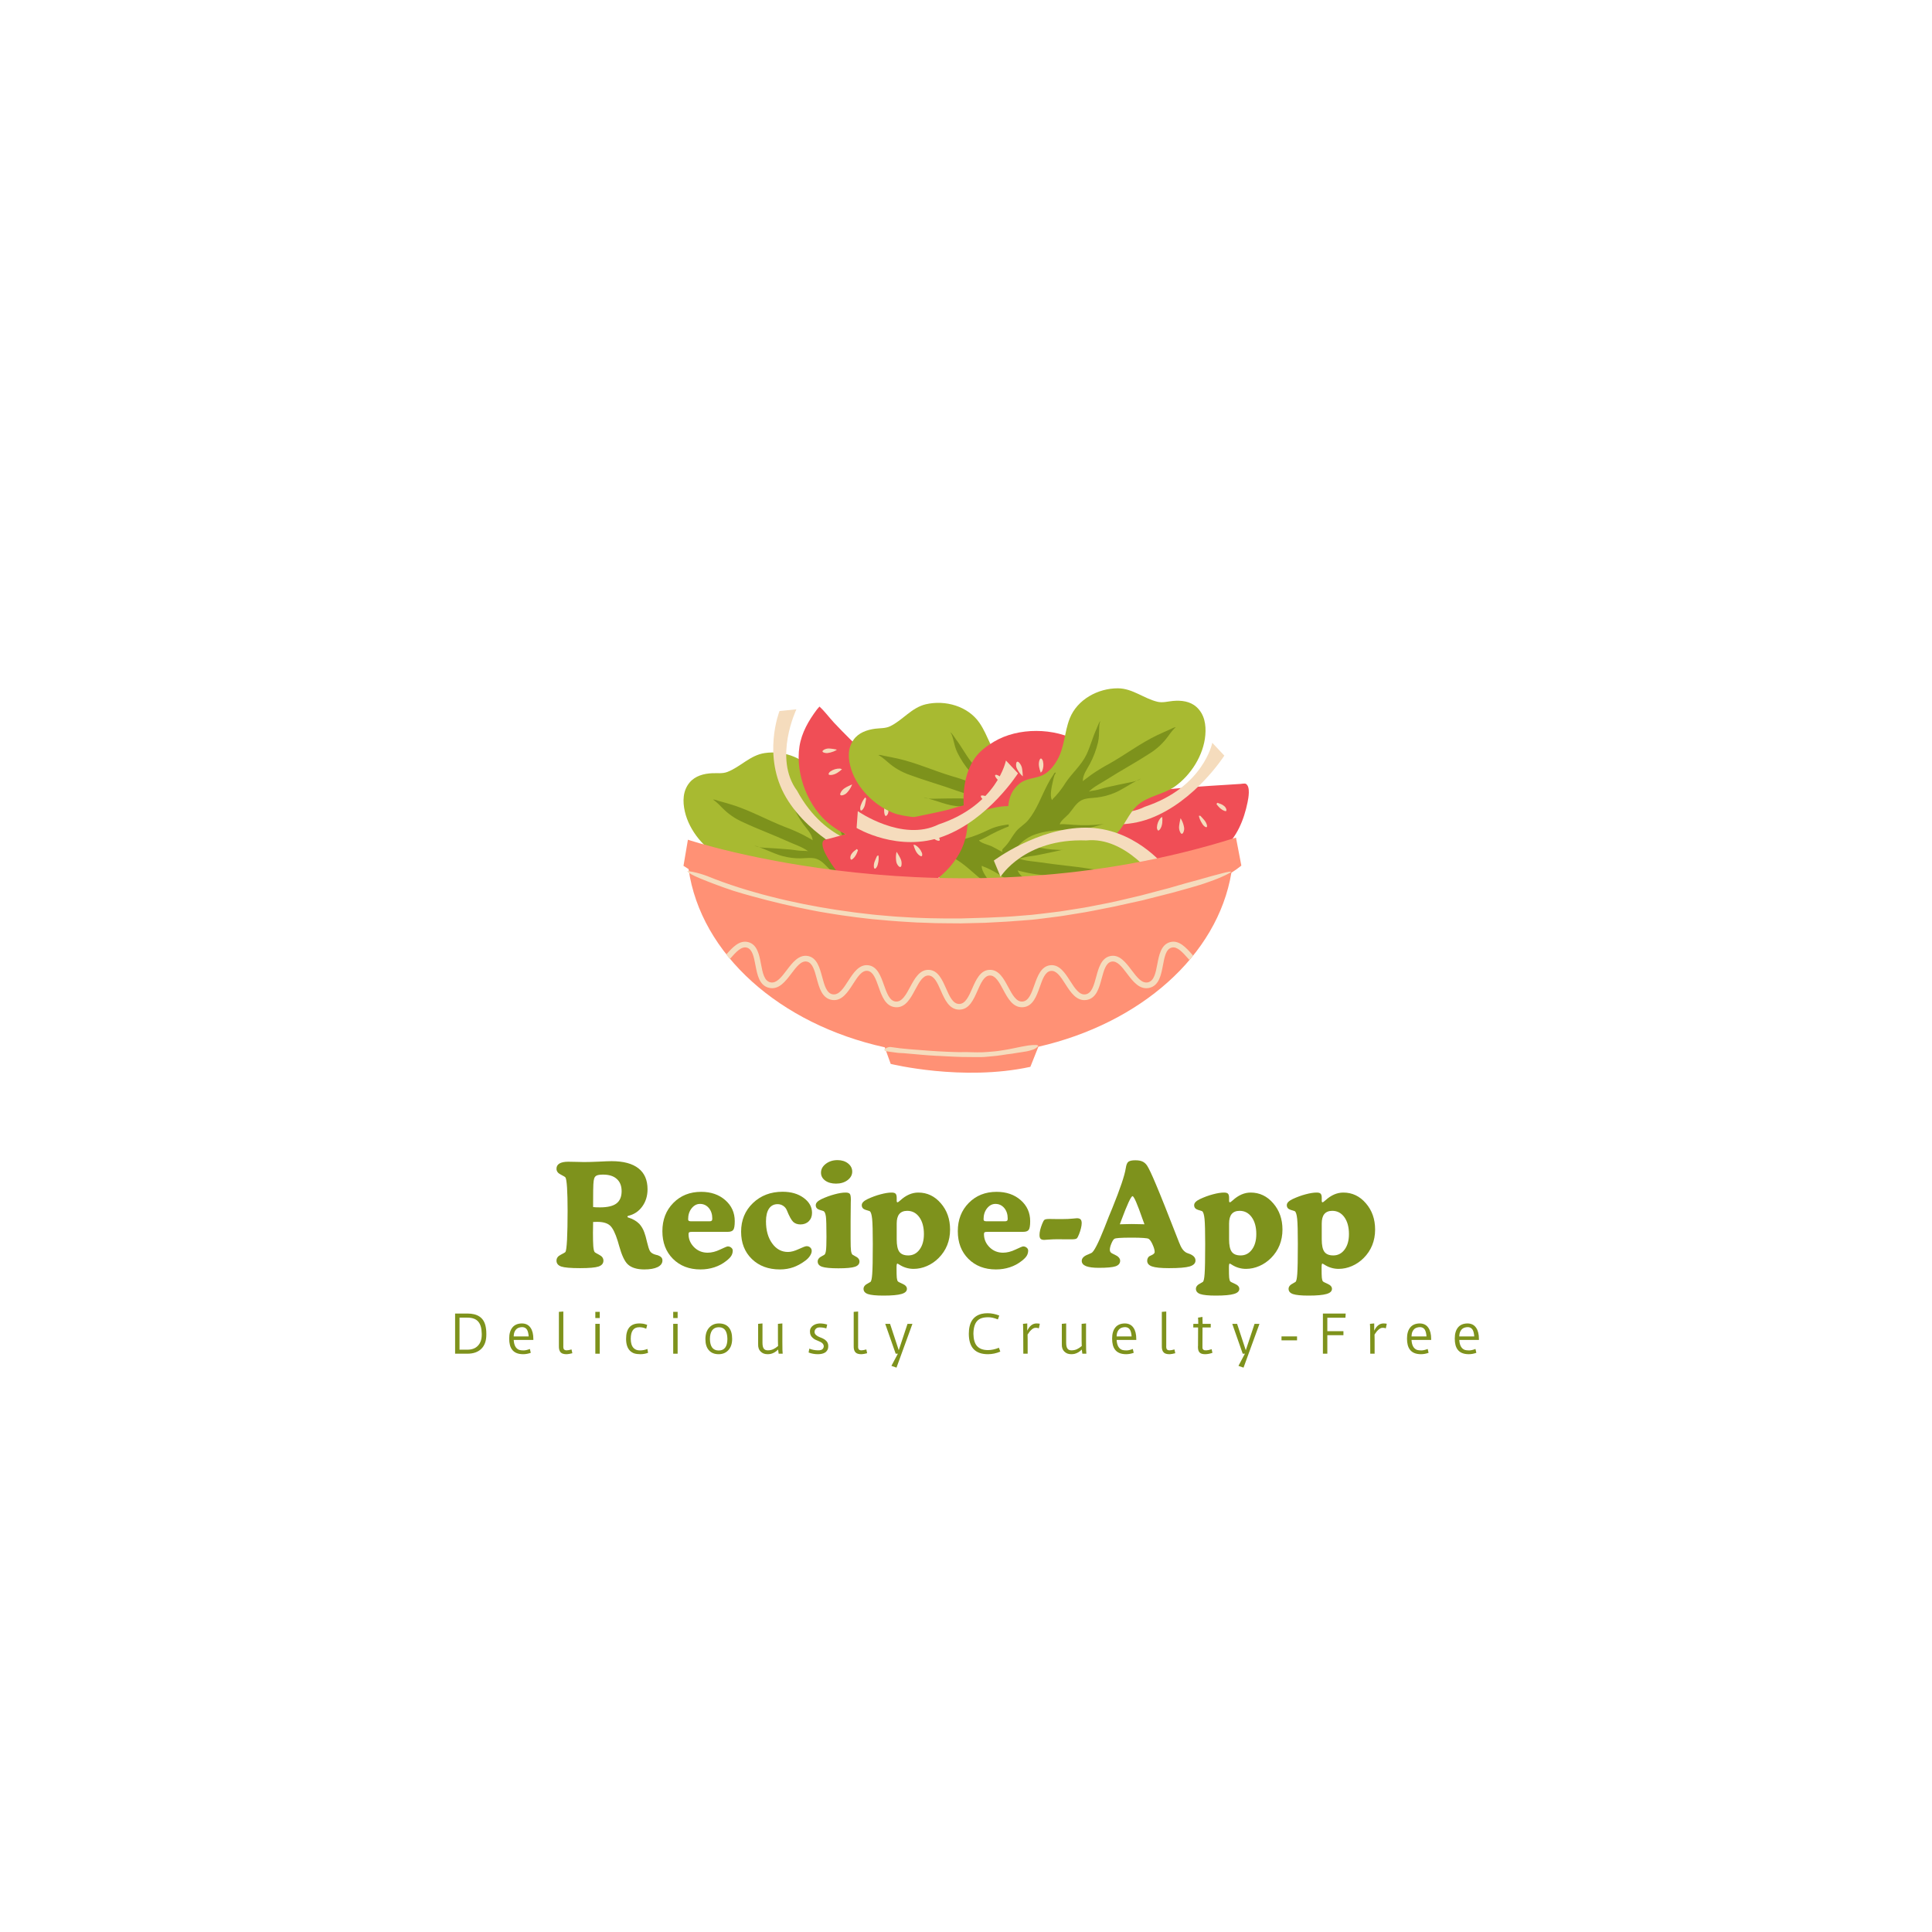 <svg xmlns="http://www.w3.org/2000/svg" xmlns:xlink="http://www.w3.org/1999/xlink" width="500" zoomAndPan="magnify" viewBox="0 0 375 375" height="500" preserveAspectRatio="xMidYMid meet" version="1.0"><defs><g/><clipPath id="78eb8c6981"><path d="M 213 152 L 242.73 152 L 242.73 168 L 213 168 Z M 213 152 " clip-rule="nonzero"/></clipPath><clipPath id="b7d2cd97b0"><path d="M 132.48 146 L 174 146 L 174 177 L 132.48 177 Z M 132.48 146 " clip-rule="nonzero"/></clipPath><clipPath id="c7f66d34d2"><path d="M 195 133.504 L 234 133.504 L 234 166 L 195 166 Z M 195 133.504 " clip-rule="nonzero"/></clipPath><clipPath id="4ff8f7375e"><path d="M 132.48 162 L 241 162 L 241 209 L 132.48 209 Z M 132.48 162 " clip-rule="nonzero"/></clipPath><clipPath id="54f3db62d8"><rect x="0" width="162" y="0" height="35"/></clipPath></defs><rect x="-37.5" width="450" fill="#ffffff" y="-37.5" height="450" fill-opacity="1"/><rect x="-37.5" width="450" fill="#ffffff" y="-37.5" height="450" fill-opacity="1"/><g clip-path="url(#78eb8c6981)"><path fill="#f04e56" d="M 213.215 154.605 C 214.574 154.359 216.043 154.414 217.426 154.281 C 220.324 154.016 223.191 153.566 226.086 153.262 C 230.016 152.852 233.957 152.578 237.898 152.344 C 238.859 152.285 239.82 152.215 240.777 152.16 C 241.02 152.148 241.621 152.008 241.852 152.16 C 242.738 152.738 242.316 154.902 242.152 155.715 C 241.469 159.082 240.07 162.59 237.332 164.832 C 236.066 165.867 234.449 166.457 232.887 166.879 C 227.582 168.309 220.805 166.312 217.023 162.379 C 215.133 160.41 214.102 157.906 213.363 155.328 " fill-opacity="1" fill-rule="evenodd"/></g><path fill="#f5dcbd" d="M 221.98 157.133 C 221.918 157.551 221.805 157.949 221.641 158.336 C 221.566 158.516 221.477 158.688 221.375 158.855 C 221.152 159.215 220.309 159.957 220.445 158.949 C 220.523 158.555 220.707 158.215 220.988 157.926 C 221.273 157.609 221.578 157.316 221.906 157.047 Z M 236.117 156.078 C 236.305 156.34 236.516 156.582 236.75 156.805 C 237.02 157.055 237.531 157.438 237.945 157.441 C 238.055 157.441 238.051 157.191 238.043 157.137 C 237.977 156.855 237.828 156.625 237.602 156.445 C 237.223 156.105 236.742 155.98 236.27 155.82 Z M 225.59 158.566 C 225.629 158.957 225.629 159.348 225.59 159.738 C 225.562 159.977 225.512 160.211 225.43 160.438 C 225.344 160.711 224.824 161.684 224.605 160.914 C 224.57 160.801 224.559 160.688 224.562 160.57 C 224.602 159.895 224.836 159.293 225.27 158.77 Z M 232.695 158.348 C 232.805 158.867 233.008 159.348 233.301 159.793 C 233.387 159.949 233.492 160.098 233.613 160.234 C 233.832 160.477 234.383 160.84 234.277 160.211 C 234.184 159.828 234.008 159.484 233.746 159.18 C 233.516 158.875 233.23 158.625 232.977 158.336 Z M 229.148 158.816 C 229.438 159.273 229.645 159.766 229.766 160.293 C 229.82 160.496 229.848 160.703 229.852 160.914 C 229.852 161.215 229.566 162.281 229.133 161.641 C 228.891 161.211 228.805 160.75 228.875 160.262 C 228.906 159.867 229.012 159.484 229.086 159.09 Z M 229.148 158.816 " fill-opacity="1" fill-rule="evenodd"/><path fill="#f5dcbd" d="M 237.641 146.664 L 235.305 144.176 C 235.305 144.176 233.633 152.793 222.223 156.586 C 215.211 160.078 206.551 154.008 206.551 154.008 L 206.312 157.27 C 206.312 157.27 214.43 162.148 223.188 158.879 C 231.945 155.605 237.641 146.664 237.641 146.664 Z M 237.641 146.664 " fill-opacity="1" fill-rule="evenodd"/><g clip-path="url(#b7d2cd97b0)"><path fill="#a8ba31" d="M 173.312 174.824 C 170.859 173.125 168.148 174.789 165.566 175.355 C 161.465 176.25 156.832 176.676 153.094 174.312 C 150.914 172.941 149.887 170.453 147.734 169.078 C 145.551 167.684 142.566 167.785 140.23 166.594 C 136.781 164.832 133.789 161.289 132.926 157.508 C 132.484 155.547 132.512 153.48 133.871 151.863 C 134.938 150.598 136.602 150.16 138.203 150.082 C 139.191 150.031 140.227 150.199 141.176 149.836 C 143.723 148.859 145.609 146.582 148.434 146.168 C 152.266 145.602 156.566 147.211 158.523 150.641 C 160.012 153.25 160.297 156.234 162.293 158.609 C 163.18 159.656 164.336 160.656 165.711 160.945 C 167.137 161.242 168.652 161.047 169.949 161.824 C 173.324 163.848 172.891 167.598 173.309 170.898 C 173.441 171.93 173.922 173.355 173.719 174.398 " fill-opacity="1" fill-rule="evenodd"/></g><path fill="#7d921c" d="M 173.078 175.027 C 172.316 173.996 171.355 173.199 170.195 172.641 C 167.707 171.395 163.684 171.715 161.02 172.199 C 159.062 172.559 157.57 172.23 155.605 171.961 C 154.961 171.871 154.336 171.906 155.023 171.887 C 156.957 171.848 158.867 171.621 160.754 171.215 C 161.32 171.086 161.887 170.945 162.461 170.852 C 162.66 170.812 162.859 170.777 163.059 170.754 C 163.145 170.754 163.328 170.812 163.316 170.727 C 163.258 170.219 161.707 169.316 161.332 169 C 160.465 168.258 159.68 167.145 158.57 166.734 C 157.59 166.375 156.449 166.582 155.43 166.602 C 154.25 166.621 153.086 166.477 151.945 166.176 C 150.676 165.848 149.469 165.254 148.246 164.777 C 147.871 164.633 147.496 164.48 147.113 164.34 C 146.953 164.281 146.789 164.227 146.629 164.18 C 146.574 164.164 146.41 164.113 146.469 164.137 C 147.219 164.527 148.18 164.543 149 164.578 C 150.426 164.652 151.844 164.77 153.266 164.879 C 154.078 164.945 154.875 165.137 155.703 165.148 C 155.938 165.148 156.168 165.148 156.402 165.16 C 156.535 165.16 156.91 165.258 156.801 165.18 C 155.691 164.375 154.238 163.914 152.996 163.348 C 150.086 162.027 147.066 160.926 144.184 159.57 C 142.625 158.883 141.258 157.922 140.082 156.695 C 139.746 156.344 139.402 156 139.035 155.68 C 138.898 155.562 138.762 155.461 138.617 155.348 C 138.555 155.305 138.359 155.227 138.434 155.211 C 138.703 155.156 139.223 155.375 139.5 155.457 C 140.387 155.711 141.262 155.945 142.133 156.219 C 145.625 157.32 148.824 159.117 152.227 160.461 C 153.504 160.926 154.75 161.469 155.961 162.082 C 156.34 162.289 156.719 162.496 157.098 162.707 L 157.488 162.926 C 157.57 162.969 157.746 163.145 157.734 163.055 C 157.613 161.871 156.574 160.867 155.918 159.969 C 155.031 158.746 154.312 157.434 153.762 156.031 C 153.43 155.168 153.32 154.328 153.168 153.422 C 153.117 153.102 153.047 152.789 152.961 152.477 C 152.914 152.32 152.66 151.918 152.781 152.035 C 153.145 152.367 153.422 153.012 153.695 153.43 C 154.656 154.926 155.336 156.598 156.309 158.074 C 157.559 159.969 159.602 161.242 161.102 162.922 C 161.789 163.75 162.547 164.512 163.375 165.203 C 163.562 165.352 163.75 165.5 163.941 165.645 C 164.027 165.703 164.164 165.914 164.199 165.82 C 164.574 164.898 163.734 162.934 163.414 162.055 C 163.309 161.754 163.184 161.461 163.039 161.172 C 162.957 161.008 162.594 160.734 162.777 160.684 C 162.965 160.633 163.121 160.961 163.281 161.121 C 163.742 161.602 164.168 162.117 164.547 162.664 C 166.086 164.777 167.34 167.293 169.293 169.078 C 170.125 169.84 171.242 170.219 172.043 171.012 C 173.457 172.418 173.352 172.711 174.98 173.934 C 175.625 174.418 174.16 176.516 173.078 175.027 Z M 173.078 175.027 " fill-opacity="1" fill-rule="evenodd"/><path fill="#f5dcbd" d="M 167.156 166.875 L 169.238 164.156 C 169.238 164.156 160.41 163.988 154.703 153.465 C 150.051 147.195 154.582 137.676 154.582 137.676 L 151.301 138.008 C 151.301 138.008 147.848 146.781 152.586 154.805 C 157.328 162.824 167.156 166.875 167.156 166.875 Z M 167.156 166.875 " fill-opacity="1" fill-rule="evenodd"/><path fill="#f04e56" d="M 159.055 137.145 C 160.078 138.062 160.934 139.258 161.871 140.262 C 163.848 142.383 165.957 144.371 167.957 146.465 C 170.68 149.316 173.297 152.254 175.887 155.219 C 176.52 155.941 177.164 156.656 177.789 157.383 C 177.949 157.562 178.426 157.953 178.457 158.227 C 178.531 159.277 176.551 160.262 175.797 160.629 C 172.691 162.141 169.043 163.176 165.586 162.391 C 163.988 162.023 162.531 161.109 161.246 160.133 C 156.875 156.824 154.336 150.262 155.176 144.887 C 155.594 142.199 156.961 139.855 158.566 137.711 " fill-opacity="1" fill-rule="evenodd"/><path fill="#f5dcbd" d="M 162.363 145.594 C 161.996 145.801 161.609 145.953 161.199 146.059 C 161.012 146.109 160.82 146.145 160.625 146.168 C 160.207 146.215 159.098 145.996 159.984 145.492 C 160.348 145.312 160.727 145.246 161.129 145.297 C 161.551 145.332 161.969 145.395 162.383 145.488 Z M 171.82 156.094 C 171.727 156.402 171.66 156.715 171.629 157.035 C 171.59 157.402 171.598 158.039 171.848 158.355 C 171.918 158.445 172.113 158.293 172.152 158.25 C 172.336 158.031 172.434 157.773 172.441 157.488 C 172.48 156.98 172.289 156.527 172.129 156.062 Z M 163.434 149.309 C 163.145 149.578 162.836 149.816 162.5 150.02 C 162.293 150.152 162.07 150.25 161.836 150.324 C 161.562 150.422 160.473 150.605 160.949 149.965 C 161.02 149.867 161.102 149.789 161.199 149.723 C 161.762 149.34 162.383 149.156 163.062 149.18 Z M 167.93 154.781 C 167.582 155.188 167.32 155.641 167.145 156.141 C 167.074 156.305 167.02 156.477 166.984 156.652 C 166.93 156.977 166.969 157.629 167.41 157.168 C 167.664 156.863 167.828 156.516 167.91 156.125 C 168.012 155.754 168.043 155.379 168.117 155 Z M 165.398 152.27 C 165.203 152.777 164.934 153.238 164.582 153.652 C 164.453 153.816 164.305 153.965 164.137 154.094 C 163.898 154.277 162.875 154.703 163.117 153.969 C 163.312 153.512 163.629 153.16 164.062 152.914 C 164.398 152.695 164.773 152.547 165.129 152.367 Z M 165.398 152.27 " fill-opacity="1" fill-rule="evenodd"/><path fill="#a8ba31" d="M 206.887 163.199 C 204.301 161.711 201.734 163.59 199.211 164.367 C 195.203 165.598 190.617 166.395 186.695 164.367 C 184.406 163.18 183.176 160.785 180.93 159.594 C 178.637 158.383 175.672 158.73 173.246 157.734 C 169.66 156.27 166.375 152.984 165.211 149.289 C 164.602 147.371 164.461 145.305 165.68 143.582 C 166.633 142.23 168.254 141.66 169.848 141.445 C 170.828 141.32 171.875 141.402 172.785 140.961 C 175.234 139.77 176.934 137.348 179.703 136.699 C 183.473 135.816 187.895 137.062 190.125 140.324 C 191.824 142.801 192.363 145.75 194.559 147.953 C 195.52 148.918 196.762 149.824 198.156 149.996 C 199.602 150.176 201.098 149.852 202.457 150.52 C 205.984 152.254 205.867 156.031 206.562 159.285 C 206.785 160.305 207.375 161.684 207.262 162.738 " fill-opacity="1" fill-rule="evenodd"/><path fill="#7d921c" d="M 206.668 163.418 C 205.824 162.449 204.801 161.738 203.602 161.277 C 201.016 160.238 197.035 160.891 194.422 161.594 C 192.5 162.109 190.984 161.906 189.004 161.812 C 188.355 161.777 187.734 161.859 188.418 161.785 C 190.34 161.586 192.227 161.203 194.074 160.641 C 194.625 160.469 195.184 160.281 195.742 160.137 C 195.938 160.086 196.133 160.031 196.332 159.992 C 196.418 159.977 196.605 160.031 196.59 159.945 C 196.484 159.445 194.867 158.676 194.465 158.387 C 193.539 157.727 192.66 156.68 191.523 156.359 C 190.516 156.078 189.395 156.383 188.383 156.488 C 187.211 156.602 186.047 156.559 184.891 156.355 C 183.598 156.133 182.34 155.641 181.086 155.27 C 180.695 155.152 180.312 155.031 179.918 154.926 C 179.754 154.883 179.59 154.844 179.426 154.809 C 179.367 154.809 179.203 154.758 179.262 154.777 C 180.039 155.105 181 155.039 181.82 155.02 C 183.242 154.977 184.668 154.973 186.094 154.969 C 186.91 154.969 187.719 155.09 188.535 155.031 C 188.766 155.016 188.996 154.996 189.23 154.988 C 189.363 154.988 189.746 155.043 189.633 154.977 C 188.453 154.262 186.973 153.926 185.684 153.465 C 182.676 152.375 179.582 151.523 176.594 150.414 C 174.984 149.855 173.543 149.016 172.273 147.887 C 171.906 147.566 171.535 147.25 171.145 146.961 C 171 146.855 170.852 146.758 170.699 146.664 C 170.637 146.625 170.434 146.566 170.508 146.547 C 170.773 146.469 171.309 146.641 171.59 146.699 C 172.477 146.883 173.387 147.043 174.277 147.246 C 177.852 148.055 181.188 149.578 184.699 150.637 C 186 150.992 187.273 151.426 188.523 151.938 C 188.922 152.109 189.316 152.285 189.707 152.461 L 190.113 152.645 C 190.199 152.68 190.391 152.84 190.375 152.75 C 190.156 151.582 189.047 150.668 188.305 149.816 C 187.32 148.676 186.496 147.434 185.828 146.086 C 185.422 145.254 185.242 144.426 185.02 143.535 C 184.938 143.219 184.844 142.91 184.73 142.609 C 184.676 142.457 184.387 142.078 184.512 142.168 C 184.902 142.465 185.234 143.086 185.535 143.488 C 186.621 144.902 187.438 146.512 188.531 147.898 C 189.934 149.684 192.078 150.785 193.711 152.34 C 194.469 153.109 195.289 153.805 196.168 154.43 C 196.367 154.559 196.566 154.695 196.773 154.82 C 196.859 154.871 197.012 155.07 197.043 154.969 C 197.34 154.02 196.336 152.133 195.949 151.285 C 195.816 150.992 195.668 150.711 195.504 150.438 C 195.41 150.277 195.035 150.047 195.203 149.969 C 195.375 149.895 195.57 150.219 195.742 150.359 C 196.246 150.805 196.707 151.285 197.133 151.805 C 198.844 153.785 200.305 156.188 202.398 157.801 C 203.285 158.492 204.438 158.777 205.297 159.504 C 206.824 160.785 206.742 161.082 208.473 162.168 C 209.156 162.602 207.871 164.812 206.668 163.418 Z M 206.668 163.418 " fill-opacity="1" fill-rule="evenodd"/><path fill="#f04e56" d="M 215.223 150.398 C 213.988 151.008 212.562 151.355 211.27 151.855 C 208.562 152.902 205.926 154.121 203.23 155.195 C 199.562 156.664 195.852 158.004 192.125 159.305 C 191.215 159.625 190.312 159.965 189.402 160.27 C 189.18 160.348 188.637 160.648 188.371 160.566 C 187.359 160.25 187.168 158.055 187.102 157.23 C 186.824 153.805 187.199 150.051 189.215 147.145 C 190.145 145.805 191.539 144.797 192.922 143.965 C 197.625 141.145 204.695 141.207 209.418 143.965 C 211.777 145.34 213.465 147.465 214.887 149.734 " fill-opacity="1" fill-rule="evenodd"/><path fill="#f5dcbd" d="M 205.879 150.359 C 205.824 149.945 205.824 149.527 205.879 149.113 C 205.898 148.918 205.938 148.727 205.988 148.539 C 206.098 148.137 206.711 147.191 206.855 148.195 C 206.891 148.598 206.809 148.977 206.613 149.328 C 206.43 149.707 206.215 150.07 205.977 150.414 Z M 192.574 155.242 C 192.324 155.039 192.055 154.863 191.77 154.715 C 191.438 154.547 190.84 154.316 190.438 154.43 C 190.332 154.461 190.402 154.699 190.438 154.75 C 190.578 155 190.781 155.184 191.047 155.297 C 191.504 155.516 192 155.516 192.496 155.535 Z M 202.012 149.973 C 201.867 149.609 201.758 149.234 201.688 148.848 C 201.645 148.609 201.633 148.371 201.645 148.129 C 201.656 147.844 201.883 146.77 202.309 147.449 C 202.371 147.547 202.414 147.652 202.441 147.766 C 202.594 148.426 202.539 149.066 202.27 149.688 Z M 195.234 152.109 C 194.988 151.641 194.66 151.23 194.258 150.883 C 194.129 150.766 193.992 150.66 193.844 150.566 C 193.562 150.398 192.938 150.191 193.207 150.77 C 193.402 151.117 193.664 151.398 194 151.617 C 194.312 151.84 194.652 152.012 194.977 152.219 Z M 198.52 150.691 C 198.113 150.328 197.781 149.91 197.516 149.438 C 197.41 149.258 197.324 149.066 197.262 148.863 C 197.184 148.578 197.156 147.473 197.758 147.969 C 198.113 148.324 198.328 148.75 198.395 149.246 C 198.473 149.637 198.477 150.035 198.516 150.43 Z M 198.52 150.691 " fill-opacity="1" fill-rule="evenodd"/><path fill="#a8ba31" d="M 179.301 161.918 C 182.125 162.883 184.273 160.543 186.602 159.293 C 190.293 157.309 194.637 155.641 198.879 156.887 C 201.355 157.609 203.031 159.723 205.477 160.457 C 207.957 161.199 210.797 160.289 213.375 160.793 C 217.18 161.543 221.035 164.137 222.906 167.535 C 223.879 169.297 224.418 171.293 223.574 173.223 C 222.906 174.73 221.422 175.605 219.898 176.117 C 218.965 176.438 217.918 176.559 217.113 177.164 C 214.934 178.801 213.734 181.508 211.148 182.672 C 207.617 184.262 203.039 183.895 200.207 181.129 C 198.055 179.031 196.949 176.242 194.375 174.5 C 193.242 173.738 191.844 173.09 190.441 173.191 C 188.988 173.293 187.586 173.898 186.121 173.504 C 182.32 172.484 181.688 168.758 180.383 165.699 C 179.973 164.742 179.117 163.492 179.023 162.445 " fill-opacity="1" fill-rule="evenodd"/><path fill="#7d921c" d="M 179.469 161.664 C 180.488 162.449 181.633 162.949 182.906 163.168 C 185.645 163.688 189.422 162.285 191.848 161.086 C 193.633 160.207 195.156 160.117 197.121 159.84 C 197.762 159.75 198.355 159.547 197.699 159.754 C 195.855 160.316 194.082 161.051 192.379 161.957 C 191.871 162.23 191.363 162.523 190.84 162.77 C 190.656 162.859 190.477 162.953 190.289 163.027 C 190.211 163.059 190.016 163.043 190.047 163.121 C 190.25 163.594 191.988 164.039 192.434 164.242 C 193.477 164.719 194.539 165.566 195.715 165.664 C 196.758 165.746 197.797 165.223 198.773 164.934 C 199.898 164.594 201.051 164.414 202.227 164.391 C 203.539 164.359 204.863 164.602 206.168 164.723 C 206.574 164.762 206.977 164.809 207.383 164.832 C 207.551 164.844 207.723 164.852 207.887 164.855 C 207.945 164.855 208.109 164.855 208.055 164.855 C 207.227 164.684 206.297 164.93 205.496 165.113 C 204.109 165.426 202.711 165.707 201.316 165.992 C 200.516 166.152 199.695 166.188 198.906 166.402 C 198.684 166.461 198.465 166.527 198.23 166.578 C 198.102 166.609 197.715 166.625 197.84 166.668 C 199.133 167.141 200.656 167.184 202.008 167.391 C 205.172 167.879 208.375 168.121 211.531 168.625 C 213.219 168.863 214.797 169.414 216.262 170.273 C 216.684 170.516 217.109 170.754 217.551 170.961 C 217.715 171.035 217.879 171.109 218.047 171.168 C 218.117 171.195 218.324 171.211 218.27 171.246 C 218.023 171.371 217.465 171.309 217.176 171.305 C 216.258 171.305 215.348 171.305 214.434 171.289 C 210.77 171.184 207.199 170.328 203.555 169.965 C 202.195 169.867 200.852 169.684 199.516 169.426 C 199.094 169.332 198.672 169.238 198.254 169.141 L 197.809 169.039 C 197.719 169.016 197.5 168.895 197.535 168.984 C 197.977 170.086 199.254 170.77 200.141 171.461 C 201.324 172.391 202.379 173.449 203.297 174.641 C 203.855 175.383 204.195 176.164 204.59 176.992 C 204.727 177.285 204.879 177.566 205.051 177.844 C 205.137 177.98 205.492 178.297 205.348 178.227 C 204.902 178.008 204.461 177.465 204.082 177.137 C 202.754 175.961 201.629 174.539 200.285 173.391 C 198.559 171.91 196.246 171.242 194.336 170.027 C 193.441 169.418 192.504 168.895 191.52 168.453 C 191.297 168.363 191.074 168.27 190.852 168.191 C 190.754 168.156 190.57 167.988 190.559 168.09 C 190.453 169.082 191.805 170.734 192.352 171.496 C 192.539 171.754 192.738 172.004 192.957 172.238 C 193.082 172.375 193.496 172.535 193.344 172.641 C 193.188 172.742 192.934 172.469 192.742 172.363 C 192.16 172.023 191.613 171.641 191.094 171.215 C 189.031 169.602 187.125 167.523 184.758 166.344 C 183.746 165.84 182.566 165.781 181.578 165.242 C 179.832 164.281 179.855 163.973 177.945 163.238 C 177.188 162.941 178.016 160.523 179.469 161.664 Z M 179.469 161.664 " fill-opacity="1" fill-rule="evenodd"/><path fill="#f04e56" d="M 187.812 156.934 C 187.957 159.605 187.797 162.305 186.656 164.777 C 184.367 169.723 178.609 173.801 173.133 174.168 C 171.52 174.273 169.793 174.238 168.254 173.668 C 164.93 172.434 162.461 169.57 160.719 166.617 C 160.297 165.898 159.191 163.992 159.832 163.16 C 160 162.938 160.613 162.879 160.848 162.816 C 161.773 162.551 162.703 162.312 163.633 162.055 C 167.438 160.996 171.254 159.984 175.102 159.102 C 177.938 158.441 180.797 157.949 183.625 157.266 C 184.965 156.941 186.34 156.414 187.703 156.207 " fill-opacity="1" fill-rule="evenodd"/><path fill="#f5dcbd" d="M 180.25 161.426 C 180.441 161.801 180.68 162.145 180.961 162.453 C 181.094 162.602 181.234 162.734 181.383 162.859 C 181.707 163.129 182.754 163.555 182.297 162.641 C 182.094 162.289 181.809 162.027 181.445 161.852 C 181.074 161.645 180.691 161.469 180.293 161.32 Z M 166.535 165 C 166.441 165.305 166.324 165.598 166.176 165.879 C 166 166.207 165.645 166.734 165.254 166.867 C 165.148 166.906 165.07 166.668 165.059 166.613 C 165.027 166.328 165.09 166.062 165.242 165.82 C 165.492 165.379 165.906 165.102 166.293 164.797 Z M 177.305 163.945 C 177.395 164.324 177.523 164.691 177.688 165.047 C 177.789 165.266 177.914 165.469 178.066 165.66 C 178.238 165.879 179.047 166.637 179.004 165.84 C 178.996 165.723 178.973 165.613 178.926 165.504 C 178.672 164.875 178.254 164.383 177.672 164.031 Z M 170.516 166.043 C 170.582 166.57 170.551 167.09 170.418 167.605 C 170.383 167.781 170.332 167.953 170.266 168.121 C 170.129 168.422 169.734 168.945 169.625 168.32 C 169.582 167.926 169.637 167.543 169.785 167.176 C 169.91 166.809 170.094 166.477 170.242 166.125 Z M 174.023 165.34 C 173.898 165.867 173.867 166.398 173.926 166.938 C 173.941 167.145 173.98 167.348 174.047 167.547 C 174.145 167.832 174.762 168.75 174.965 168.004 C 175.055 167.516 174.988 167.051 174.766 166.609 C 174.602 166.242 174.375 165.914 174.18 165.566 Z M 174.023 165.34 " fill-opacity="1" fill-rule="evenodd"/><g clip-path="url(#c7f66d34d2)"><path fill="#a8ba31" d="M 195.934 165.066 C 195.59 164.062 195.863 162.586 195.848 161.543 C 195.797 158.211 194.84 154.559 197.895 152.09 C 199.07 151.137 200.602 151.125 201.973 150.629 C 203.301 150.152 204.305 149 205.023 147.84 C 206.668 145.211 206.535 142.219 207.641 139.43 C 209.098 135.766 213.133 133.574 217.004 133.602 C 219.848 133.621 222.047 135.605 224.707 136.223 C 225.695 136.441 226.703 136.141 227.684 136.051 C 229.281 135.906 230.992 136.105 232.223 137.215 C 233.797 138.625 234.121 140.668 233.953 142.672 C 233.633 146.535 231.172 150.461 228 152.684 C 225.855 154.188 222.887 154.5 220.922 156.188 C 218.961 157.871 218.32 160.453 216.359 162.113 C 212.988 164.965 208.34 165.199 204.156 164.879 C 201.52 164.68 198.598 163.41 196.41 165.43 " fill-opacity="1" fill-rule="evenodd"/></g><path fill="#7d921c" d="M 194.633 164.785 C 196.074 163.344 195.93 163.07 197.133 161.48 C 197.812 160.582 198.863 160.051 199.582 159.18 C 201.262 157.145 202.152 154.48 203.379 152.172 C 203.676 151.574 204.023 151 204.414 150.457 C 204.547 150.285 204.637 149.918 204.855 149.961 C 205.043 149.996 204.73 150.305 204.668 150.48 C 204.57 150.785 204.484 151.094 204.418 151.406 C 204.23 152.32 203.672 154.383 204.176 155.242 C 204.227 155.332 204.328 155.105 204.395 155.02 C 204.57 154.859 204.734 154.684 204.898 154.512 C 205.621 153.707 206.262 152.852 206.828 151.934 C 208.078 150.051 209.918 148.508 210.887 146.457 C 211.645 144.859 212.082 143.109 212.824 141.496 C 213.035 141.055 213.219 140.363 213.531 139.988 C 213.637 139.863 213.438 140.297 213.418 140.457 C 213.375 140.777 213.352 141.098 213.348 141.422 C 213.324 142.34 213.332 143.184 213.125 144.09 C 212.773 145.555 212.246 146.949 211.543 148.277 C 211.02 149.273 210.133 150.41 210.18 151.598 C 210.18 151.691 210.332 151.492 210.398 151.438 L 210.758 151.168 C 211.102 150.91 211.445 150.648 211.793 150.395 C 212.906 149.617 214.062 148.91 215.262 148.266 C 218.453 146.473 221.359 144.25 224.66 142.676 C 225.484 142.281 226.328 141.926 227.16 141.547 C 227.422 141.43 227.906 141.145 228.184 141.164 C 228.258 141.164 228.074 141.27 228.02 141.32 C 227.891 141.445 227.77 141.574 227.652 141.711 C 227.336 142.074 227.043 142.465 226.766 142.859 C 225.773 144.238 224.555 145.379 223.109 146.273 C 220.434 148.016 217.605 149.531 214.906 151.254 C 213.758 151.988 212.383 152.645 211.398 153.598 C 211.301 153.691 211.656 153.547 211.789 153.523 C 212.008 153.48 212.25 153.449 212.48 153.414 C 213.285 153.289 214.051 152.988 214.844 152.812 C 216.234 152.504 217.629 152.191 219.027 151.918 C 219.832 151.758 220.781 151.613 221.465 151.121 C 221.512 151.09 221.363 151.164 221.312 151.188 C 221.16 151.254 221.004 151.328 220.855 151.406 C 220.5 151.594 220.148 151.801 219.793 151.996 C 218.652 152.637 217.539 153.395 216.332 153.895 C 215.246 154.348 214.121 154.648 212.953 154.793 C 211.938 154.918 210.777 154.867 209.859 155.363 C 208.82 155.926 208.199 157.125 207.441 157.988 C 207.117 158.355 205.711 159.461 205.723 159.973 C 205.723 160.062 205.895 159.973 205.98 159.973 C 206.184 159.973 206.387 159.973 206.59 159.973 C 207.168 159.988 207.75 160.051 208.328 160.094 C 210.254 160.238 212.176 160.195 214.094 159.965 C 214.777 159.891 214.152 159.941 213.527 160.121 C 211.621 160.66 210.188 161.191 208.207 161.113 C 205.5 161.004 201.473 161.242 199.184 162.828 C 198.113 163.539 197.27 164.461 196.66 165.59 C 195.809 167.227 194.066 165.352 194.633 164.785 Z M 194.633 164.785 " fill-opacity="1" fill-rule="evenodd"/><path fill="#f5dcbd" d="M 192.902 167.039 L 194.207 170.18 C 194.207 170.18 198.816 162.688 210.836 163.129 C 218.633 162.312 224.598 171.016 224.598 171.016 L 225.969 168.051 C 225.969 168.051 220.102 160.645 210.742 160.645 C 201.387 160.645 192.902 167.039 192.902 167.039 Z M 192.902 167.039 " fill-opacity="1" fill-rule="evenodd"/><path fill="#f5dcbd" d="M 183.141 162.32 C 174.379 165.594 166.266 160.703 166.266 160.703 L 166.5 157.449 C 166.5 157.449 175.164 163.516 182.176 160.023 C 193.582 156.23 195.254 147.613 195.254 147.613 L 197.59 150.102 C 197.59 150.102 191.902 159.051 183.141 162.32 Z M 183.141 162.32 " fill-opacity="1" fill-rule="evenodd"/><g clip-path="url(#4ff8f7375e)"><path fill="#ff9175" d="M 201.547 203.172 L 199.992 207.074 C 186.836 209.938 172.887 206.504 172.887 206.504 L 171.727 203.281 C 151.379 198.801 136.031 185.234 133.648 168.684 C 133.301 168.477 132.969 168.27 132.664 168.059 L 133.523 162.988 C 133.523 162.988 184.625 180.098 239.902 162.574 L 240.945 168.016 C 240.328 168.516 239.684 168.977 239.012 169.398 C 236.32 185.484 221.348 198.645 201.547 203.172 Z M 201.547 203.172 " fill-opacity="1" fill-rule="evenodd"/></g><path fill="#f5dcbd" d="M 166.254 178.051 C 165.281 177.93 164.312 177.785 163.344 177.652 C 162.375 177.52 161.414 177.348 160.445 177.195 L 159 176.949 L 157.555 176.672 C 153.707 175.938 149.859 175.027 145.969 173.953 C 145.676 173.871 144.953 173.68 144.219 173.465 C 143.484 173.246 142.73 173.023 142.383 172.91 C 140.219 172.199 138.098 171.406 135.953 170.527 C 134.402 169.879 133.758 169.48 133.531 169.277 C 133.305 169.074 133.492 169.059 133.586 169.074 C 133.887 169.133 134.215 169.195 134.523 169.242 C 135.465 169.441 136.387 169.711 137.285 170.051 C 139.281 170.863 141.324 171.594 143.391 172.254 C 144.43 172.574 145.469 172.914 146.52 173.191 C 147.039 173.336 147.562 173.496 148.09 173.633 L 149.672 174.043 C 153.883 175.121 158.164 175.961 162.402 176.609 C 163.352 176.75 164.43 176.895 165.59 177.059 C 166.172 177.148 166.773 177.203 167.391 177.281 L 169.281 177.5 C 169.922 177.582 170.574 177.625 171.227 177.684 L 173.195 177.855 C 173.863 177.922 174.508 177.941 175.156 177.984 L 177.062 178.098 C 182.055 178.344 186.152 178.258 186.395 178.273 C 188.816 178.18 191.117 178.168 193.398 178.035 C 195.68 177.965 197.938 177.766 200.289 177.566 C 201.504 177.441 202.73 177.281 203.945 177.137 C 204.559 177.059 205.176 176.992 205.789 176.906 L 207.633 176.617 L 209.484 176.324 C 210.102 176.219 210.723 176.137 211.336 176.008 L 215.043 175.281 C 216.121 175.082 217.18 174.816 218.246 174.566 L 221.438 173.816 L 224.609 172.977 L 226.203 172.559 C 226.734 172.418 227.27 172.285 227.797 172.117 C 229.438 171.637 231.078 171.172 232.691 170.75 C 234.293 170.289 235.863 169.84 237.379 169.465 C 237.805 169.348 238.23 169.258 238.664 169.191 C 239.41 169.105 238.555 169.52 237.934 169.832 C 236.891 170.332 235.82 170.77 234.723 171.141 C 234.113 171.359 233.492 171.582 232.867 171.77 C 232.246 171.961 231.641 172.141 231.078 172.297 L 227.727 173.234 C 226.598 173.535 225.457 173.809 224.312 174.102 L 222.594 174.539 C 222.305 174.613 222.02 174.691 221.73 174.762 L 220.859 174.949 L 217.371 175.719 C 216.25 175.992 215.105 176.188 213.969 176.418 C 212.832 176.648 211.691 176.875 210.547 177.078 L 207.125 177.633 C 206.559 177.719 205.996 177.824 205.426 177.891 L 203.734 178.109 L 201.949 178.332 C 201.355 178.402 200.77 178.488 200.203 178.527 L 198.371 178.676 L 196.949 178.773 C 196.426 178.812 195.855 178.875 195.238 178.898 L 191.152 179.117 L 186.48 179.227 C 184.863 179.207 183.207 179.215 181.578 179.18 L 179.16 179.094 L 177.98 179.055 C 177.59 179.039 177.203 179.008 176.824 178.988 C 173.781 178.824 171.078 178.574 169.191 178.395 Z M 181.902 204.934 C 182.961 204.98 184.926 205.113 186.73 205.156 C 188.535 205.199 190.18 205.172 190.574 205.176 C 190.895 205.176 191.242 205.141 191.57 205.113 C 192.199 205.062 192.84 204.996 193.488 204.93 C 194.137 204.863 194.777 204.738 195.414 204.648 C 195.746 204.605 196.082 204.574 196.406 204.523 L 197.387 204.363 L 198.363 204.215 C 198.688 204.168 199.008 204.125 199.324 204.059 C 199.676 203.984 200.023 203.891 200.363 203.777 C 200.691 203.684 200.988 203.527 201.25 203.312 C 201.414 203.168 201.637 202.988 201.402 202.887 C 201.277 202.848 201.148 202.828 201.016 202.832 C 200.562 202.828 200.109 202.855 199.66 202.918 C 199.203 202.98 198.746 203.086 198.277 203.156 C 197.68 203.266 197.086 203.387 196.504 203.52 C 196.207 203.59 195.91 203.641 195.617 203.691 L 194.73 203.84 L 193.695 204 C 193.348 204.051 193.004 204.07 192.66 204.105 C 191.969 204.16 191.285 204.23 190.609 204.25 C 189.934 204.27 189.324 204.25 188.691 204.238 C 188.059 204.227 187.418 204.188 186.746 204.215 L 185.945 204.215 L 184.152 204.16 C 182.766 204.109 181.129 204.008 180.066 203.922 C 177.691 203.742 175.227 203.602 172.859 203.223 C 172.551 203.211 172.266 203.285 172.004 203.441 L 171.699 203.645 C 171.633 203.688 171.449 203.996 172.395 204.105 C 173.043 204.18 173.668 204.281 174.297 204.363 C 174.504 204.391 175.184 204.406 175.344 204.418 C 177.57 204.594 179.707 204.844 181.902 204.941 Z M 181.902 204.934 " fill-opacity="1" fill-rule="nonzero"/><path fill="#f5dcbd" d="M 227.398 183.934 C 228.465 183.637 229.488 184.789 230.574 186.008 L 230.859 186.328 C 231.094 186.051 231.328 185.762 231.57 185.465 L 231.406 185.277 C 230.203 183.922 228.836 182.387 227.102 182.871 C 225.363 183.359 224.973 185.355 224.637 187.129 C 224.32 188.805 224.02 190.383 222.832 190.668 C 221.641 190.953 220.656 189.652 219.629 188.293 C 218.535 186.848 217.301 185.207 215.539 185.562 C 213.777 185.914 213.234 187.871 212.766 189.617 C 212.32 191.258 211.906 192.812 210.703 193.004 C 209.5 193.195 208.625 191.824 207.707 190.391 C 206.73 188.867 205.621 187.141 203.848 187.352 C 202.074 187.562 201.379 189.48 200.777 191.184 C 200.211 192.789 199.668 194.305 198.469 194.402 C 197.27 194.504 196.492 193.07 195.688 191.57 C 194.852 190.012 193.914 188.246 192.188 188.246 L 192.07 188.246 C 190.277 188.305 189.449 190.18 188.719 191.836 C 188.035 193.391 187.391 194.863 186.176 194.867 C 184.961 194.875 184.309 193.391 183.621 191.836 C 182.891 190.18 182.07 188.309 180.277 188.246 C 178.48 188.184 177.512 189.977 176.66 191.566 C 175.855 193.07 175.09 194.484 173.883 194.402 C 172.68 194.316 172.137 192.785 171.57 191.184 C 170.965 189.477 170.285 187.543 168.504 187.352 C 166.727 187.156 165.625 188.863 164.641 190.387 C 163.723 191.82 162.852 193.18 161.648 193 C 160.445 192.82 160.023 191.258 159.582 189.613 C 159.109 187.867 158.578 185.887 156.816 185.559 C 155.055 185.23 153.812 186.844 152.719 188.289 C 151.688 189.648 150.723 190.934 149.523 190.668 C 148.324 190.398 148.027 188.801 147.711 187.129 C 147.375 185.348 146.992 183.336 145.254 182.871 C 143.516 182.406 142.191 183.895 140.988 185.242 L 140.957 185.273 C 141.188 185.555 141.426 185.84 141.672 186.133 L 141.695 186.109 C 141.727 186.074 141.754 186.039 141.785 186.008 C 142.867 184.785 143.895 183.637 144.969 183.934 C 146.043 184.234 146.324 185.734 146.629 187.332 C 146.98 189.188 147.379 191.301 149.277 191.738 C 151.18 192.18 152.469 190.461 153.613 188.953 C 154.594 187.656 155.523 186.426 156.609 186.645 C 157.695 186.859 158.094 188.328 158.516 189.898 C 159.008 191.723 159.562 193.785 161.488 194.086 C 163.41 194.391 164.562 192.566 165.582 190.977 C 166.469 189.605 167.285 188.312 168.387 188.441 C 169.484 188.574 169.988 190.012 170.531 191.543 C 171.156 193.32 171.859 195.34 173.805 195.5 C 175.754 195.66 176.754 193.75 177.645 192.082 C 178.414 190.652 179.137 189.297 180.238 189.344 C 181.344 189.395 181.957 190.785 182.613 192.273 C 183.371 194 184.234 195.957 186.18 195.969 C 188.129 195.98 188.98 194 189.742 192.273 C 190.406 190.785 191.02 189.379 192.121 189.344 C 193.223 189.309 193.941 190.652 194.711 192.086 C 195.598 193.75 196.613 195.637 198.555 195.5 C 200.496 195.363 201.195 193.328 201.828 191.555 C 202.367 190.012 202.879 188.57 203.977 188.453 C 205.074 188.332 205.898 189.617 206.773 190.984 C 207.793 192.578 208.949 194.379 210.875 194.094 C 212.805 193.812 213.352 191.727 213.84 189.91 C 214.266 188.336 214.664 186.852 215.754 186.648 C 216.844 186.445 217.766 187.66 218.746 188.961 C 219.887 190.469 221.184 192.18 223.086 191.746 C 224.988 191.312 225.379 189.195 225.73 187.34 C 226.031 185.734 226.316 184.223 227.398 183.934 Z M 227.398 183.934 " fill-opacity="1" fill-rule="nonzero"/><g transform="matrix(1, 0, 0, 1, 107, 219)"><g clip-path="url(#54f3db62d8)"><g fill="#7e921c" fill-opacity="1"><g transform="translate(0.312, 27.006)"><g><path d="M 7.812 -12.734 L 7.812 -11.719 C 7.977 -11.695 8.148 -11.68 8.328 -11.672 C 8.516 -11.66 8.785 -11.656 9.141 -11.656 C 10.598 -11.656 11.66 -11.906 12.328 -12.406 C 13.004 -12.914 13.344 -13.711 13.344 -14.797 C 13.344 -15.828 13.031 -16.617 12.406 -17.172 C 11.789 -17.734 10.906 -18.016 9.75 -18.016 C 9.188 -18.016 8.773 -17.957 8.516 -17.844 C 8.266 -17.727 8.098 -17.531 8.016 -17.25 C 7.941 -17.039 7.891 -16.672 7.859 -16.141 C 7.828 -15.617 7.812 -14.484 7.812 -12.734 Z M 7.812 -8.828 C 7.812 -8.547 7.805 -8.172 7.797 -7.703 C 7.785 -7.234 7.781 -6.898 7.781 -6.703 C 7.781 -5.578 7.801 -4.719 7.844 -4.125 C 7.895 -3.539 7.977 -3.164 8.094 -3 C 8.145 -2.914 8.441 -2.734 8.984 -2.453 C 9.535 -2.18 9.812 -1.801 9.812 -1.312 C 9.812 -0.77 9.492 -0.391 8.859 -0.172 C 8.234 0.035 7.039 0.141 5.281 0.141 C 3.457 0.141 2.238 0.035 1.625 -0.172 C 1.008 -0.391 0.703 -0.77 0.703 -1.312 C 0.703 -1.801 0.973 -2.18 1.516 -2.453 C 2.066 -2.734 2.375 -2.914 2.438 -3 C 2.57 -3.195 2.676 -3.988 2.75 -5.375 C 2.82 -6.77 2.859 -8.648 2.859 -11.016 C 2.859 -12.879 2.82 -14.375 2.75 -15.5 C 2.676 -16.625 2.57 -17.281 2.438 -17.469 C 2.363 -17.57 2.055 -17.758 1.516 -18.031 C 0.973 -18.301 0.703 -18.676 0.703 -19.156 C 0.703 -19.602 0.895 -19.941 1.281 -20.172 C 1.664 -20.398 2.234 -20.516 2.984 -20.516 C 3.473 -20.516 4.055 -20.504 4.734 -20.484 C 5.41 -20.461 5.844 -20.453 6.031 -20.453 C 6.738 -20.453 7.688 -20.477 8.875 -20.531 C 10.07 -20.594 10.914 -20.625 11.406 -20.625 C 13.695 -20.625 15.43 -20.16 16.609 -19.234 C 17.785 -18.316 18.375 -16.961 18.375 -15.172 C 18.375 -13.867 18.023 -12.742 17.328 -11.797 C 16.641 -10.859 15.723 -10.258 14.578 -10 C 14.535 -9.957 14.504 -9.926 14.484 -9.906 C 14.473 -9.883 14.469 -9.867 14.469 -9.859 C 14.469 -9.836 14.473 -9.816 14.484 -9.797 C 14.504 -9.773 14.535 -9.742 14.578 -9.703 C 15.047 -9.566 15.457 -9.395 15.812 -9.188 C 16.164 -8.988 16.488 -8.742 16.781 -8.453 C 16.977 -8.234 17.16 -7.984 17.328 -7.703 C 17.492 -7.43 17.633 -7.129 17.75 -6.797 C 17.914 -6.367 18.094 -5.738 18.281 -4.906 C 18.477 -4.07 18.664 -3.492 18.844 -3.172 C 19.051 -2.828 19.453 -2.582 20.047 -2.438 C 20.18 -2.414 20.289 -2.391 20.375 -2.359 C 20.688 -2.242 20.91 -2.109 21.047 -1.953 C 21.191 -1.805 21.266 -1.602 21.266 -1.344 C 21.266 -0.801 20.953 -0.375 20.328 -0.062 C 19.703 0.238 18.844 0.391 17.75 0.391 C 17.031 0.391 16.406 0.305 15.875 0.141 C 15.352 -0.016 14.91 -0.258 14.547 -0.594 C 13.93 -1.164 13.367 -2.363 12.859 -4.188 C 12.734 -4.594 12.645 -4.898 12.594 -5.109 C 12.113 -6.66 11.609 -7.672 11.078 -8.141 C 10.547 -8.609 9.719 -8.844 8.594 -8.844 C 8.383 -8.844 8.223 -8.836 8.109 -8.828 C 8.004 -8.828 7.906 -8.828 7.812 -8.828 Z M 7.812 -8.828 "/></g></g></g><g fill="#7e921c" fill-opacity="1"><g transform="translate(20.834, 27.006)"><g><path d="M 13.422 -6.906 L 6.547 -6.906 C 6.223 -6.906 6.02 -6.875 5.938 -6.812 C 5.852 -6.75 5.812 -6.633 5.812 -6.469 C 5.812 -5.488 6.172 -4.641 6.891 -3.922 C 7.609 -3.211 8.484 -2.859 9.516 -2.859 C 10.285 -2.859 11.094 -3.062 11.938 -3.469 C 12.789 -3.875 13.285 -4.078 13.422 -4.078 C 13.691 -4.078 13.922 -3.992 14.109 -3.828 C 14.297 -3.672 14.391 -3.484 14.391 -3.266 C 14.391 -2.898 14.297 -2.562 14.109 -2.25 C 13.922 -1.945 13.598 -1.617 13.141 -1.266 C 12.461 -0.723 11.695 -0.312 10.844 -0.031 C 9.988 0.25 9.086 0.391 8.141 0.391 C 5.941 0.391 4.156 -0.297 2.781 -1.672 C 1.414 -3.047 0.734 -4.832 0.734 -7.031 C 0.734 -9.25 1.441 -11.078 2.859 -12.516 C 4.273 -13.953 6.078 -14.672 8.266 -14.672 C 10.16 -14.672 11.719 -14.133 12.938 -13.062 C 14.164 -11.988 14.781 -10.629 14.781 -8.984 C 14.781 -8.117 14.688 -7.555 14.5 -7.297 C 14.312 -7.035 13.953 -6.906 13.422 -6.906 Z M 6.266 -8.953 L 9.891 -8.953 C 10.078 -8.953 10.211 -8.988 10.297 -9.062 C 10.379 -9.133 10.422 -9.27 10.422 -9.469 C 10.422 -10.312 10.195 -11 9.75 -11.531 C 9.301 -12.062 8.727 -12.328 8.031 -12.328 C 7.406 -12.328 6.863 -12.039 6.406 -11.469 C 5.957 -10.895 5.734 -10.191 5.734 -9.359 C 5.734 -9.211 5.77 -9.109 5.844 -9.047 C 5.926 -8.992 6.066 -8.961 6.266 -8.953 Z M 6.266 -8.953 "/></g></g></g><g fill="#7e921c" fill-opacity="1"><g transform="translate(36.115, 27.006)"><g><path d="M 0.734 -6.938 C 0.734 -9.164 1.492 -11.016 3.016 -12.484 C 4.547 -13.953 6.473 -14.688 8.797 -14.688 C 10.441 -14.688 11.801 -14.289 12.875 -13.5 C 13.957 -12.707 14.5 -11.738 14.5 -10.594 C 14.5 -9.926 14.289 -9.383 13.875 -8.969 C 13.457 -8.551 12.914 -8.344 12.25 -8.344 C 11.688 -8.344 11.223 -8.504 10.859 -8.828 C 10.504 -9.16 10.086 -9.914 9.609 -11.094 C 9.461 -11.457 9.227 -11.742 8.906 -11.953 C 8.582 -12.172 8.219 -12.281 7.812 -12.281 C 7.094 -12.281 6.535 -11.988 6.141 -11.406 C 5.754 -10.82 5.562 -10 5.562 -8.938 C 5.562 -7.195 5.961 -5.77 6.766 -4.656 C 7.566 -3.551 8.586 -3 9.828 -3 C 10.43 -3 11.129 -3.188 11.922 -3.562 C 12.723 -3.938 13.234 -4.125 13.453 -4.125 C 13.734 -4.125 13.969 -4.035 14.156 -3.859 C 14.344 -3.691 14.438 -3.473 14.438 -3.203 C 14.438 -2.922 14.336 -2.625 14.141 -2.312 C 13.953 -2 13.688 -1.703 13.344 -1.422 C 12.539 -0.805 11.727 -0.348 10.906 -0.047 C 10.094 0.242 9.211 0.391 8.266 0.391 C 6.023 0.391 4.207 -0.285 2.812 -1.641 C 1.426 -2.992 0.734 -4.758 0.734 -6.938 Z M 0.734 -6.938 "/></g></g></g><g fill="#7e921c" fill-opacity="1"><g transform="translate(50.807, 27.006)"><g><path d="M 1.547 -18.391 C 1.547 -19.055 1.859 -19.629 2.484 -20.109 C 3.109 -20.586 3.863 -20.828 4.75 -20.828 C 5.57 -20.828 6.254 -20.613 6.797 -20.188 C 7.336 -19.758 7.609 -19.227 7.609 -18.594 C 7.609 -17.945 7.305 -17.395 6.703 -16.938 C 6.098 -16.488 5.352 -16.266 4.469 -16.266 C 3.613 -16.266 2.91 -16.461 2.359 -16.859 C 1.816 -17.266 1.547 -17.773 1.547 -18.391 Z M 7.297 -9.016 L 7.297 -5.5 C 7.297 -4.363 7.32 -3.602 7.375 -3.219 C 7.438 -2.832 7.535 -2.582 7.672 -2.469 C 7.766 -2.406 7.922 -2.316 8.141 -2.203 C 8.723 -1.93 9.016 -1.582 9.016 -1.156 C 9.016 -0.664 8.719 -0.32 8.125 -0.125 C 7.539 0.07 6.477 0.172 4.938 0.172 C 3.406 0.172 2.348 0.07 1.766 -0.125 C 1.191 -0.32 0.906 -0.664 0.906 -1.156 C 0.906 -1.582 1.188 -1.93 1.75 -2.203 C 1.969 -2.316 2.125 -2.406 2.219 -2.469 C 2.363 -2.594 2.461 -2.875 2.516 -3.312 C 2.578 -3.758 2.609 -4.641 2.609 -5.953 C 2.609 -8.016 2.57 -9.316 2.5 -9.859 C 2.426 -10.398 2.289 -10.75 2.094 -10.906 C 2.062 -10.938 1.789 -11.023 1.281 -11.172 C 0.781 -11.328 0.531 -11.629 0.531 -12.078 C 0.531 -12.305 0.625 -12.516 0.812 -12.703 C 1 -12.898 1.281 -13.086 1.656 -13.266 C 2.508 -13.66 3.352 -13.969 4.188 -14.188 C 5.02 -14.414 5.734 -14.531 6.328 -14.531 C 6.734 -14.531 7.004 -14.445 7.141 -14.281 C 7.273 -14.113 7.344 -13.75 7.344 -13.188 C 7.344 -13.102 7.336 -12.898 7.328 -12.578 C 7.305 -11.316 7.297 -10.129 7.297 -9.016 Z M 7.297 -9.016 "/></g></g></g><g fill="#7e921c" fill-opacity="1"><g transform="translate(60.19, 27.006)"><g><path d="M 6.859 -5.453 C 6.859 -4.305 7.031 -3.5 7.375 -3.031 C 7.719 -2.562 8.297 -2.328 9.109 -2.328 C 10.004 -2.328 10.734 -2.707 11.297 -3.469 C 11.859 -4.227 12.141 -5.227 12.141 -6.469 C 12.141 -7.832 11.844 -8.926 11.25 -9.75 C 10.656 -10.57 9.875 -10.984 8.906 -10.984 C 8.219 -10.984 7.703 -10.773 7.359 -10.359 C 7.023 -9.953 6.859 -9.336 6.859 -8.516 Z M 6.859 -13.516 L 6.859 -13 C 6.859 -12.875 6.867 -12.781 6.891 -12.719 C 6.922 -12.664 6.969 -12.641 7.031 -12.641 C 7.102 -12.641 7.281 -12.766 7.562 -13.016 C 8.664 -14.023 9.828 -14.531 11.047 -14.531 C 12.773 -14.531 14.234 -13.836 15.422 -12.453 C 16.617 -11.078 17.219 -9.375 17.219 -7.344 C 17.219 -6.258 17.031 -5.25 16.656 -4.312 C 16.281 -3.383 15.727 -2.555 15 -1.828 C 14.32 -1.148 13.562 -0.629 12.719 -0.266 C 11.883 0.098 11.023 0.281 10.141 0.281 C 9.109 0.281 8.148 -0.016 7.266 -0.609 C 7.109 -0.703 7.02 -0.75 7 -0.75 C 6.938 -0.75 6.891 -0.676 6.859 -0.531 C 6.836 -0.395 6.828 -0.18 6.828 0.109 C 6.828 1.004 6.844 1.629 6.875 1.984 C 6.914 2.336 6.984 2.578 7.078 2.703 C 7.141 2.785 7.445 2.945 8 3.188 C 8.562 3.438 8.844 3.758 8.844 4.156 C 8.844 4.625 8.488 4.957 7.781 5.156 C 7.082 5.363 5.922 5.469 4.297 5.469 C 2.859 5.469 1.852 5.367 1.281 5.172 C 0.707 4.973 0.422 4.633 0.422 4.156 C 0.422 3.727 0.719 3.367 1.312 3.078 C 1.52 2.961 1.672 2.875 1.766 2.812 C 1.93 2.676 2.047 2.156 2.109 1.25 C 2.18 0.352 2.219 -1.578 2.219 -4.547 C 2.219 -6.961 2.176 -8.582 2.094 -9.406 C 2.008 -10.238 1.859 -10.738 1.641 -10.906 C 1.609 -10.938 1.336 -11.023 0.828 -11.172 C 0.328 -11.328 0.078 -11.629 0.078 -12.078 C 0.078 -12.305 0.172 -12.516 0.359 -12.703 C 0.547 -12.898 0.828 -13.086 1.203 -13.266 C 2.047 -13.66 2.883 -13.969 3.719 -14.188 C 4.562 -14.414 5.281 -14.531 5.875 -14.531 C 6.25 -14.531 6.504 -14.457 6.641 -14.312 C 6.785 -14.164 6.859 -13.898 6.859 -13.516 Z M 6.859 -13.516 "/></g></g></g><g fill="#7e921c" fill-opacity="1"><g transform="translate(78.175, 27.006)"><g><path d="M 13.422 -6.906 L 6.547 -6.906 C 6.223 -6.906 6.02 -6.875 5.938 -6.812 C 5.852 -6.75 5.812 -6.633 5.812 -6.469 C 5.812 -5.488 6.172 -4.641 6.891 -3.922 C 7.609 -3.211 8.484 -2.859 9.516 -2.859 C 10.285 -2.859 11.094 -3.062 11.938 -3.469 C 12.789 -3.875 13.285 -4.078 13.422 -4.078 C 13.691 -4.078 13.922 -3.992 14.109 -3.828 C 14.297 -3.672 14.391 -3.484 14.391 -3.266 C 14.391 -2.898 14.297 -2.562 14.109 -2.25 C 13.922 -1.945 13.598 -1.617 13.141 -1.266 C 12.461 -0.723 11.695 -0.312 10.844 -0.031 C 9.988 0.25 9.086 0.391 8.141 0.391 C 5.941 0.391 4.156 -0.297 2.781 -1.672 C 1.414 -3.047 0.734 -4.832 0.734 -7.031 C 0.734 -9.25 1.441 -11.078 2.859 -12.516 C 4.273 -13.953 6.078 -14.672 8.266 -14.672 C 10.16 -14.672 11.719 -14.133 12.938 -13.062 C 14.164 -11.988 14.781 -10.629 14.781 -8.984 C 14.781 -8.117 14.688 -7.555 14.5 -7.297 C 14.312 -7.035 13.953 -6.906 13.422 -6.906 Z M 6.266 -8.953 L 9.891 -8.953 C 10.078 -8.953 10.211 -8.988 10.297 -9.062 C 10.379 -9.133 10.422 -9.27 10.422 -9.469 C 10.422 -10.312 10.195 -11 9.75 -11.531 C 9.301 -12.062 8.727 -12.328 8.031 -12.328 C 7.406 -12.328 6.863 -12.039 6.406 -11.469 C 5.957 -10.895 5.734 -10.191 5.734 -9.359 C 5.734 -9.211 5.77 -9.109 5.844 -9.047 C 5.926 -8.992 6.066 -8.961 6.266 -8.953 Z M 6.266 -8.953 "/></g></g></g><g fill="#7e921c" fill-opacity="1"><g transform="translate(93.456, 27.006)"><g><path d="M 4.797 -5.469 C 4.254 -5.469 3.695 -5.445 3.125 -5.406 C 2.551 -5.363 2.25 -5.344 2.219 -5.344 C 1.895 -5.344 1.66 -5.414 1.516 -5.562 C 1.379 -5.707 1.312 -5.953 1.312 -6.297 C 1.312 -6.578 1.352 -6.898 1.438 -7.266 C 1.531 -7.641 1.66 -8.035 1.828 -8.453 C 1.992 -8.879 2.145 -9.145 2.281 -9.25 C 2.426 -9.352 2.754 -9.406 3.266 -9.406 C 3.359 -9.406 3.707 -9.398 4.312 -9.391 C 4.914 -9.391 5.484 -9.391 6.016 -9.391 C 6.555 -9.391 7.109 -9.414 7.672 -9.469 C 8.242 -9.52 8.547 -9.547 8.578 -9.547 C 8.898 -9.547 9.133 -9.473 9.281 -9.328 C 9.426 -9.18 9.5 -8.938 9.5 -8.594 C 9.5 -8.312 9.453 -7.984 9.359 -7.609 C 9.273 -7.242 9.148 -6.852 8.984 -6.438 C 8.816 -6 8.66 -5.723 8.516 -5.609 C 8.367 -5.504 8.031 -5.453 7.5 -5.453 C 7.426 -5.453 7.094 -5.453 6.5 -5.453 C 5.906 -5.461 5.336 -5.469 4.797 -5.469 Z M 4.797 -5.469 "/></g></g></g><g fill="#7e921c" fill-opacity="1"><g transform="translate(103.388, 27.006)"><g><path d="M 11.75 -8.375 L 11.406 -9.312 C 10.363 -12.32 9.707 -13.828 9.438 -13.828 C 9.145 -13.828 8.406 -12.234 7.219 -9.047 L 6.969 -8.375 C 7.551 -8.395 8.004 -8.406 8.328 -8.406 C 8.66 -8.414 8.973 -8.422 9.266 -8.422 C 9.555 -8.422 9.867 -8.414 10.203 -8.406 C 10.535 -8.406 11.051 -8.395 11.75 -8.375 Z M 16.516 0.141 C 14.961 0.141 13.867 0.031 13.234 -0.188 C 12.598 -0.406 12.281 -0.773 12.281 -1.297 C 12.281 -1.492 12.32 -1.672 12.406 -1.828 C 12.488 -1.992 12.598 -2.113 12.734 -2.188 C 12.816 -2.238 12.945 -2.301 13.125 -2.375 C 13.531 -2.562 13.734 -2.766 13.734 -2.984 C 13.734 -3.359 13.602 -3.832 13.344 -4.406 C 13.094 -4.977 12.844 -5.352 12.594 -5.531 C 12.457 -5.625 12.113 -5.688 11.562 -5.719 C 11.02 -5.758 10.273 -5.781 9.328 -5.781 C 8.129 -5.781 7.297 -5.758 6.828 -5.719 C 6.359 -5.688 6.062 -5.633 5.938 -5.562 C 5.758 -5.477 5.562 -5.18 5.344 -4.672 C 5.133 -4.172 5.031 -3.754 5.031 -3.422 C 5.031 -3.234 5.078 -3.078 5.172 -2.953 C 5.273 -2.828 5.457 -2.707 5.719 -2.594 C 5.77 -2.562 5.848 -2.523 5.953 -2.484 C 6.672 -2.16 7.031 -1.766 7.031 -1.297 C 7.031 -0.785 6.734 -0.426 6.141 -0.219 C 5.555 -0.02 4.473 0.078 2.891 0.078 C 1.797 0.078 0.969 -0.031 0.406 -0.25 C -0.145 -0.477 -0.422 -0.816 -0.422 -1.266 C -0.422 -1.797 0 -2.219 0.844 -2.531 C 1.133 -2.656 1.344 -2.75 1.469 -2.812 C 1.945 -3.051 2.785 -4.68 3.984 -7.703 C 4.336 -8.617 4.617 -9.336 4.828 -9.859 C 4.984 -10.254 5.219 -10.82 5.531 -11.562 C 7.039 -15.281 7.906 -17.848 8.125 -19.266 C 8.219 -19.922 8.391 -20.336 8.641 -20.516 C 8.898 -20.703 9.344 -20.797 9.969 -20.797 C 10.551 -20.797 11.008 -20.719 11.344 -20.562 C 11.688 -20.414 11.988 -20.156 12.25 -19.781 C 12.594 -19.27 13.172 -18.047 13.984 -16.109 C 14.805 -14.18 16.312 -10.406 18.5 -4.781 L 18.562 -4.656 C 18.957 -3.582 19.504 -2.941 20.203 -2.734 C 20.691 -2.578 21.055 -2.383 21.297 -2.156 C 21.535 -1.926 21.656 -1.656 21.656 -1.344 C 21.656 -0.801 21.273 -0.414 20.516 -0.188 C 19.766 0.031 18.43 0.141 16.516 0.141 Z M 16.516 0.141 "/></g></g></g><g fill="#7e921c" fill-opacity="1"><g transform="translate(124.706, 27.006)"><g><path d="M 6.859 -5.453 C 6.859 -4.305 7.031 -3.5 7.375 -3.031 C 7.719 -2.562 8.297 -2.328 9.109 -2.328 C 10.004 -2.328 10.734 -2.707 11.297 -3.469 C 11.859 -4.227 12.141 -5.227 12.141 -6.469 C 12.141 -7.832 11.844 -8.926 11.25 -9.75 C 10.656 -10.57 9.875 -10.984 8.906 -10.984 C 8.219 -10.984 7.703 -10.773 7.359 -10.359 C 7.023 -9.953 6.859 -9.336 6.859 -8.516 Z M 6.859 -13.516 L 6.859 -13 C 6.859 -12.875 6.867 -12.781 6.891 -12.719 C 6.922 -12.664 6.969 -12.641 7.031 -12.641 C 7.102 -12.641 7.281 -12.766 7.562 -13.016 C 8.664 -14.023 9.828 -14.531 11.047 -14.531 C 12.773 -14.531 14.234 -13.836 15.422 -12.453 C 16.617 -11.078 17.219 -9.375 17.219 -7.344 C 17.219 -6.258 17.031 -5.25 16.656 -4.312 C 16.281 -3.383 15.727 -2.555 15 -1.828 C 14.32 -1.148 13.562 -0.629 12.719 -0.266 C 11.883 0.098 11.023 0.281 10.141 0.281 C 9.109 0.281 8.148 -0.016 7.266 -0.609 C 7.109 -0.703 7.02 -0.75 7 -0.75 C 6.938 -0.75 6.891 -0.676 6.859 -0.531 C 6.836 -0.395 6.828 -0.18 6.828 0.109 C 6.828 1.004 6.844 1.629 6.875 1.984 C 6.914 2.336 6.984 2.578 7.078 2.703 C 7.141 2.785 7.445 2.945 8 3.188 C 8.562 3.438 8.844 3.758 8.844 4.156 C 8.844 4.625 8.488 4.957 7.781 5.156 C 7.082 5.363 5.922 5.469 4.297 5.469 C 2.859 5.469 1.852 5.367 1.281 5.172 C 0.707 4.973 0.422 4.633 0.422 4.156 C 0.422 3.727 0.719 3.367 1.312 3.078 C 1.52 2.961 1.672 2.875 1.766 2.812 C 1.93 2.676 2.047 2.156 2.109 1.25 C 2.18 0.352 2.219 -1.578 2.219 -4.547 C 2.219 -6.961 2.176 -8.582 2.094 -9.406 C 2.008 -10.238 1.859 -10.738 1.641 -10.906 C 1.609 -10.938 1.336 -11.023 0.828 -11.172 C 0.328 -11.328 0.078 -11.629 0.078 -12.078 C 0.078 -12.305 0.172 -12.516 0.359 -12.703 C 0.547 -12.898 0.828 -13.086 1.203 -13.266 C 2.047 -13.66 2.883 -13.969 3.719 -14.188 C 4.562 -14.414 5.281 -14.531 5.875 -14.531 C 6.25 -14.531 6.504 -14.457 6.641 -14.312 C 6.785 -14.164 6.859 -13.898 6.859 -13.516 Z M 6.859 -13.516 "/></g></g></g><g fill="#7e921c" fill-opacity="1"><g transform="translate(142.69, 27.006)"><g><path d="M 6.859 -5.453 C 6.859 -4.305 7.031 -3.5 7.375 -3.031 C 7.719 -2.562 8.297 -2.328 9.109 -2.328 C 10.004 -2.328 10.734 -2.707 11.297 -3.469 C 11.859 -4.227 12.141 -5.227 12.141 -6.469 C 12.141 -7.832 11.844 -8.926 11.25 -9.75 C 10.656 -10.57 9.875 -10.984 8.906 -10.984 C 8.219 -10.984 7.703 -10.773 7.359 -10.359 C 7.023 -9.953 6.859 -9.336 6.859 -8.516 Z M 6.859 -13.516 L 6.859 -13 C 6.859 -12.875 6.867 -12.781 6.891 -12.719 C 6.922 -12.664 6.969 -12.641 7.031 -12.641 C 7.102 -12.641 7.281 -12.766 7.562 -13.016 C 8.664 -14.023 9.828 -14.531 11.047 -14.531 C 12.773 -14.531 14.234 -13.836 15.422 -12.453 C 16.617 -11.078 17.219 -9.375 17.219 -7.344 C 17.219 -6.258 17.031 -5.25 16.656 -4.312 C 16.281 -3.383 15.727 -2.555 15 -1.828 C 14.32 -1.148 13.562 -0.629 12.719 -0.266 C 11.883 0.098 11.023 0.281 10.141 0.281 C 9.109 0.281 8.148 -0.016 7.266 -0.609 C 7.109 -0.703 7.02 -0.75 7 -0.75 C 6.938 -0.75 6.891 -0.676 6.859 -0.531 C 6.836 -0.395 6.828 -0.18 6.828 0.109 C 6.828 1.004 6.844 1.629 6.875 1.984 C 6.914 2.336 6.984 2.578 7.078 2.703 C 7.141 2.785 7.445 2.945 8 3.188 C 8.562 3.438 8.844 3.758 8.844 4.156 C 8.844 4.625 8.488 4.957 7.781 5.156 C 7.082 5.363 5.922 5.469 4.297 5.469 C 2.859 5.469 1.852 5.367 1.281 5.172 C 0.707 4.973 0.422 4.633 0.422 4.156 C 0.422 3.727 0.719 3.367 1.312 3.078 C 1.52 2.961 1.672 2.875 1.766 2.812 C 1.93 2.676 2.047 2.156 2.109 1.25 C 2.18 0.352 2.219 -1.578 2.219 -4.547 C 2.219 -6.961 2.176 -8.582 2.094 -9.406 C 2.008 -10.238 1.859 -10.738 1.641 -10.906 C 1.609 -10.938 1.336 -11.023 0.828 -11.172 C 0.328 -11.328 0.078 -11.629 0.078 -12.078 C 0.078 -12.305 0.172 -12.516 0.359 -12.703 C 0.547 -12.898 0.828 -13.086 1.203 -13.266 C 2.047 -13.66 2.883 -13.969 3.719 -14.188 C 4.562 -14.414 5.281 -14.531 5.875 -14.531 C 6.25 -14.531 6.504 -14.457 6.641 -14.312 C 6.785 -14.164 6.859 -13.898 6.859 -13.516 Z M 6.859 -13.516 "/></g></g></g></g></g><g fill="#7e921c" fill-opacity="1"><g transform="translate(87.225, 262.754)"><g><path d="M 1.109 0 L 1.109 -7.797 L 3.516 -7.797 C 5.43 -7.797 6.586 -7.035 6.984 -5.516 C 7.109 -5.023 7.172 -4.484 7.172 -3.891 L 7.172 -3.688 C 7.172 -2.508 6.852 -1.602 6.219 -0.969 C 5.57 -0.32 4.66 0 3.484 0 Z M 1.969 -0.781 L 3.484 -0.781 C 4.391 -0.781 5.082 -1.047 5.562 -1.578 C 6.039 -2.086 6.281 -2.789 6.281 -3.688 L 6.281 -3.891 C 6.258 -4.953 6.035 -5.727 5.609 -6.219 C 5.172 -6.738 4.469 -7 3.5 -7 L 1.969 -7 Z M 1.969 -0.781 "/></g></g></g><g fill="#7e921c" fill-opacity="1"><g transform="translate(98.226, 262.754)"><g><path d="M 4.797 -0.172 C 4.305 0.004 3.816 0.094 3.328 0.094 C 2.316 0.094 1.594 -0.207 1.156 -0.812 C 0.789 -1.301 0.609 -2.008 0.609 -2.938 C 0.609 -3.863 0.816 -4.582 1.234 -5.094 C 1.648 -5.602 2.258 -5.863 3.062 -5.875 C 3.82 -5.875 4.391 -5.586 4.766 -5.016 C 5.117 -4.504 5.297 -3.785 5.297 -2.859 L 5.297 -2.672 L 1.484 -2.672 C 1.547 -1.609 1.91 -0.961 2.578 -0.734 C 2.785 -0.672 3.055 -0.641 3.391 -0.641 C 3.734 -0.641 4.145 -0.734 4.625 -0.922 Z M 4.391 -3.359 C 4.348 -3.93 4.242 -4.359 4.078 -4.641 C 3.785 -5.117 3.281 -5.266 2.562 -5.078 C 2.164 -4.973 1.867 -4.711 1.672 -4.297 C 1.555 -4.047 1.492 -3.734 1.484 -3.359 Z M 4.391 -3.359 "/></g></g></g><g fill="#7e921c" fill-opacity="1"><g transform="translate(107.497, 262.754)"><g><path d="M 1.844 -1.562 C 1.82 -1.195 1.867 -0.953 1.984 -0.828 C 2.098 -0.711 2.266 -0.656 2.484 -0.656 C 2.703 -0.656 3.02 -0.711 3.438 -0.828 L 3.594 -0.094 C 3.156 0.02 2.805 0.082 2.547 0.094 C 2.285 0.102 2.062 0.082 1.875 0.031 C 1.688 -0.008 1.523 -0.086 1.391 -0.203 C 1.098 -0.461 0.961 -0.898 0.984 -1.516 L 0.984 -8.125 L 1.844 -8.188 Z M 1.844 -1.562 "/></g></g></g><g fill="#7e921c" fill-opacity="1"><g transform="translate(114.272, 262.754)"><g><path d="M 1.281 -8.125 L 2.141 -8.125 L 2.141 -6.922 L 1.281 -6.922 Z M 1.281 -5.797 L 2.141 -5.797 L 2.141 0 L 1.281 0 Z M 1.281 -5.797 "/></g></g></g><g fill="#7e921c" fill-opacity="1"><g transform="translate(120.977, 262.754)"><g><path d="M 4.812 -0.172 C 4.332 0.004 3.844 0.094 3.344 0.094 C 2.852 0.094 2.445 0.039 2.125 -0.062 C 1.801 -0.176 1.52 -0.352 1.281 -0.594 C 0.789 -1.102 0.547 -1.863 0.547 -2.875 C 0.547 -4.875 1.406 -5.875 3.125 -5.875 L 3.297 -5.875 C 3.734 -5.852 4.047 -5.805 4.234 -5.734 C 4.422 -5.672 4.555 -5.625 4.641 -5.594 L 4.453 -4.844 C 4.035 -5.039 3.609 -5.141 3.172 -5.141 L 3.094 -5.141 C 2 -5.141 1.453 -4.391 1.453 -2.891 C 1.453 -2.098 1.629 -1.508 1.984 -1.125 C 2.285 -0.801 2.691 -0.641 3.203 -0.641 C 3.723 -0.641 4.219 -0.734 4.688 -0.922 Z M 4.812 -0.172 "/></g></g></g><g fill="#7e921c" fill-opacity="1"><g transform="translate(129.387, 262.754)"><g><path d="M 1.281 -8.125 L 2.141 -8.125 L 2.141 -6.922 L 1.281 -6.922 Z M 1.281 -5.797 L 2.141 -5.797 L 2.141 0 L 1.281 0 Z M 1.281 -5.797 "/></g></g></g><g fill="#7e921c" fill-opacity="1"><g transform="translate(136.092, 262.754)"><g><path d="M 0.828 -2.828 C 0.828 -3.305 0.891 -3.738 1.016 -4.125 C 1.148 -4.508 1.336 -4.828 1.578 -5.078 C 2.055 -5.609 2.68 -5.875 3.453 -5.875 C 4.297 -5.875 4.938 -5.613 5.375 -5.094 C 5.801 -4.582 6.016 -3.844 6.016 -2.875 C 6.016 -1.914 5.754 -1.172 5.234 -0.641 C 4.766 -0.148 4.148 0.094 3.391 0.094 C 2.586 0.094 1.961 -0.156 1.516 -0.656 C 1.055 -1.156 0.828 -1.879 0.828 -2.828 Z M 3.406 -0.625 C 4.531 -0.625 5.094 -1.375 5.094 -2.875 C 5.07 -4 4.766 -4.703 4.172 -4.984 C 3.961 -5.086 3.711 -5.141 3.422 -5.141 C 3.141 -5.141 2.891 -5.086 2.672 -4.984 C 2.461 -4.879 2.285 -4.734 2.141 -4.547 C 1.848 -4.141 1.703 -3.57 1.703 -2.844 C 1.711 -2.125 1.859 -1.57 2.141 -1.188 C 2.43 -0.812 2.852 -0.625 3.406 -0.625 Z M 3.406 -0.625 "/></g></g></g><g fill="#7e921c" fill-opacity="1"><g transform="translate(146.2, 262.754)"><g><path d="M 5.656 -4.844 L 5.656 -2.344 C 5.656 -0.988 5.676 -0.207 5.719 0 L 4.938 0 L 4.828 -0.812 C 4.422 -0.383 3.953 -0.102 3.422 0.031 C 3.234 0.07 3.016 0.094 2.766 0.094 C 2.516 0.094 2.27 0.051 2.031 -0.031 C 1.801 -0.125 1.602 -0.254 1.438 -0.422 C 1.094 -0.754 0.93 -1.227 0.953 -1.844 L 0.953 -5.797 L 1.797 -5.875 L 1.797 -2.141 C 1.797 -1.617 1.875 -1.242 2.031 -1.016 C 2.188 -0.773 2.453 -0.656 2.828 -0.656 C 3.203 -0.656 3.547 -0.723 3.859 -0.859 C 4.18 -1.004 4.504 -1.219 4.828 -1.5 L 4.812 -1.859 C 4.801 -2.016 4.797 -2.242 4.797 -2.547 L 4.797 -5.797 L 5.656 -5.875 C 5.656 -5.508 5.656 -5.164 5.656 -4.844 Z M 5.656 -4.844 "/></g></g></g><g fill="#7e921c" fill-opacity="1"><g transform="translate(156.309, 262.754)"><g><path d="M 4.078 -4.906 C 3.68 -5.039 3.254 -5.109 2.797 -5.109 C 2.367 -5.109 2.07 -4.957 1.906 -4.656 C 1.852 -4.562 1.816 -4.445 1.797 -4.312 C 1.785 -4.176 1.805 -4.047 1.859 -3.922 C 1.91 -3.805 1.988 -3.707 2.094 -3.625 C 2.25 -3.477 2.453 -3.352 2.703 -3.25 C 2.961 -3.156 3.156 -3.078 3.281 -3.016 C 3.406 -2.961 3.523 -2.898 3.641 -2.828 C 3.766 -2.754 3.875 -2.672 3.969 -2.578 C 4.07 -2.492 4.16 -2.395 4.234 -2.281 C 4.391 -2.039 4.461 -1.766 4.453 -1.453 C 4.453 -1.141 4.395 -0.891 4.281 -0.703 C 4.176 -0.516 4.031 -0.359 3.844 -0.234 C 3.5 -0.016 3.023 0.094 2.422 0.094 C 1.805 0.094 1.211 -0.016 0.641 -0.234 L 0.781 -0.984 C 1.312 -0.773 1.863 -0.664 2.438 -0.656 C 2.977 -0.633 3.328 -0.773 3.484 -1.078 C 3.609 -1.297 3.617 -1.52 3.516 -1.75 C 3.422 -1.957 3.234 -2.133 2.953 -2.281 C 2.816 -2.344 2.664 -2.41 2.5 -2.484 C 2.332 -2.555 2.148 -2.633 1.953 -2.719 C 1.766 -2.812 1.594 -2.93 1.438 -3.078 C 1.082 -3.379 0.906 -3.781 0.906 -4.281 L 0.906 -4.359 C 0.906 -4.609 0.969 -4.832 1.094 -5.031 C 1.219 -5.227 1.367 -5.383 1.547 -5.5 C 1.891 -5.727 2.312 -5.852 2.812 -5.875 C 3.312 -5.875 3.789 -5.801 4.25 -5.656 Z M 4.078 -4.906 "/></g></g></g><g fill="#7e921c" fill-opacity="1"><g transform="translate(164.718, 262.754)"><g><path d="M 1.844 -1.562 C 1.82 -1.195 1.867 -0.953 1.984 -0.828 C 2.098 -0.711 2.266 -0.656 2.484 -0.656 C 2.703 -0.656 3.02 -0.711 3.438 -0.828 L 3.594 -0.094 C 3.156 0.02 2.805 0.082 2.547 0.094 C 2.285 0.102 2.062 0.082 1.875 0.031 C 1.688 -0.008 1.523 -0.086 1.391 -0.203 C 1.098 -0.461 0.961 -0.898 0.984 -1.516 L 0.984 -8.125 L 1.844 -8.188 Z M 1.844 -1.562 "/></g></g></g><g fill="#7e921c" fill-opacity="1"><g transform="translate(171.493, 262.754)"><g><path d="M 0.328 -5.797 L 1.266 -5.797 L 2.953 -0.672 L 4.656 -5.797 L 5.609 -5.797 L 2.516 2.703 L 1.531 2.359 C 2.207 1.098 2.625 0.312 2.781 0 L 2.359 0 Z M 0.328 -5.797 "/></g></g></g><g fill="#7e921c" fill-opacity="1"><g transform="translate(180.755, 262.754)"><g/></g></g><g fill="#7e921c" fill-opacity="1"><g transform="translate(187.47, 262.754)"><g><path d="M 4.281 0.094 C 1.812 0.094 0.578 -1.227 0.578 -3.875 C 0.578 -6.031 1.406 -7.316 3.062 -7.734 C 3.414 -7.816 3.797 -7.859 4.203 -7.859 C 4.973 -7.859 5.734 -7.707 6.484 -7.406 L 6.219 -6.656 C 5.52 -6.938 4.906 -7.078 4.375 -7.078 C 3.852 -7.078 3.422 -7.02 3.078 -6.906 C 2.734 -6.801 2.441 -6.617 2.203 -6.359 C 1.734 -5.859 1.488 -5.031 1.469 -3.875 C 1.488 -2.812 1.711 -2.023 2.141 -1.516 C 2.609 -0.973 3.328 -0.703 4.297 -0.703 C 4.961 -0.703 5.672 -0.852 6.422 -1.156 L 6.688 -0.406 C 5.895 -0.07 5.094 0.094 4.281 0.094 Z M 4.281 0.094 "/></g></g></g><g fill="#7e921c" fill-opacity="1"><g transform="translate(197.593, 262.754)"><g><path d="M 1.859 -3.719 C 1.867 -3.469 1.875 -3.145 1.875 -2.75 L 1.875 0 L 1.031 0 C 1.031 -3.539 1.008 -5.473 0.969 -5.797 L 1.797 -5.875 L 1.797 -4.469 C 2.242 -5.406 2.844 -5.875 3.594 -5.875 C 3.852 -5.875 4.066 -5.852 4.234 -5.812 L 4.047 -4.922 C 3.879 -4.992 3.695 -5.031 3.5 -5.031 C 3.301 -5.039 3.117 -5 2.953 -4.906 C 2.797 -4.812 2.648 -4.695 2.516 -4.562 C 2.379 -4.438 2.258 -4.297 2.156 -4.141 Z M 1.859 -3.719 "/></g></g></g><g fill="#7e921c" fill-opacity="1"><g transform="translate(205.145, 262.754)"><g><path d="M 5.656 -4.844 L 5.656 -2.344 C 5.656 -0.988 5.676 -0.207 5.719 0 L 4.938 0 L 4.828 -0.812 C 4.422 -0.383 3.953 -0.102 3.422 0.031 C 3.234 0.07 3.016 0.094 2.766 0.094 C 2.516 0.094 2.27 0.051 2.031 -0.031 C 1.801 -0.125 1.602 -0.254 1.438 -0.422 C 1.094 -0.754 0.93 -1.227 0.953 -1.844 L 0.953 -5.797 L 1.797 -5.875 L 1.797 -2.141 C 1.797 -1.617 1.875 -1.242 2.031 -1.016 C 2.188 -0.773 2.453 -0.656 2.828 -0.656 C 3.203 -0.656 3.547 -0.723 3.859 -0.859 C 4.18 -1.004 4.504 -1.219 4.828 -1.5 L 4.812 -1.859 C 4.801 -2.016 4.797 -2.242 4.797 -2.547 L 4.797 -5.797 L 5.656 -5.875 C 5.656 -5.508 5.656 -5.164 5.656 -4.844 Z M 5.656 -4.844 "/></g></g></g><g fill="#7e921c" fill-opacity="1"><g transform="translate(215.254, 262.754)"><g><path d="M 4.797 -0.172 C 4.305 0.004 3.816 0.094 3.328 0.094 C 2.316 0.094 1.594 -0.207 1.156 -0.812 C 0.789 -1.301 0.609 -2.008 0.609 -2.938 C 0.609 -3.863 0.816 -4.582 1.234 -5.094 C 1.648 -5.602 2.258 -5.863 3.062 -5.875 C 3.82 -5.875 4.391 -5.586 4.766 -5.016 C 5.117 -4.504 5.297 -3.785 5.297 -2.859 L 5.297 -2.672 L 1.484 -2.672 C 1.547 -1.609 1.91 -0.961 2.578 -0.734 C 2.785 -0.672 3.055 -0.641 3.391 -0.641 C 3.734 -0.641 4.145 -0.734 4.625 -0.922 Z M 4.391 -3.359 C 4.348 -3.93 4.242 -4.359 4.078 -4.641 C 3.785 -5.117 3.281 -5.266 2.562 -5.078 C 2.164 -4.973 1.867 -4.711 1.672 -4.297 C 1.555 -4.047 1.492 -3.734 1.484 -3.359 Z M 4.391 -3.359 "/></g></g></g><g fill="#7e921c" fill-opacity="1"><g transform="translate(224.525, 262.754)"><g><path d="M 1.844 -1.562 C 1.82 -1.195 1.867 -0.953 1.984 -0.828 C 2.098 -0.711 2.266 -0.656 2.484 -0.656 C 2.703 -0.656 3.02 -0.711 3.438 -0.828 L 3.594 -0.094 C 3.156 0.02 2.805 0.082 2.547 0.094 C 2.285 0.102 2.062 0.082 1.875 0.031 C 1.688 -0.008 1.523 -0.086 1.391 -0.203 C 1.098 -0.461 0.961 -0.898 0.984 -1.516 L 0.984 -8.125 L 1.844 -8.188 Z M 1.844 -1.562 "/></g></g></g><g fill="#7e921c" fill-opacity="1"><g transform="translate(231.301, 262.754)"><g><path d="M 4.031 -0.172 C 3.551 0.004 3.07 0.094 2.594 0.094 C 2.133 0.094 1.797 -0.004 1.578 -0.203 C 1.336 -0.422 1.219 -0.785 1.219 -1.297 C 1.219 -1.336 1.219 -1.375 1.219 -1.406 C 1.219 -1.438 1.223 -1.473 1.234 -1.516 L 1.25 -5.094 L 0.312 -5.094 L 0.328 -5.797 L 1.281 -5.797 C 1.281 -6.359 1.266 -6.758 1.234 -7 L 2.094 -7.141 L 2.125 -5.797 L 3.703 -5.797 L 3.703 -5.094 L 2.109 -5.094 L 2.094 -1.562 C 2.07 -1.227 2.098 -1.004 2.172 -0.891 C 2.254 -0.785 2.336 -0.719 2.422 -0.688 C 2.516 -0.664 2.664 -0.656 2.875 -0.656 C 3.082 -0.656 3.414 -0.727 3.875 -0.875 Z M 4.031 -0.172 "/></g></g></g><g fill="#7e921c" fill-opacity="1"><g transform="translate(238.853, 262.754)"><g><path d="M 0.328 -5.797 L 1.266 -5.797 L 2.953 -0.672 L 4.656 -5.797 L 5.609 -5.797 L 2.516 2.703 L 1.531 2.359 C 2.207 1.098 2.625 0.312 2.781 0 L 2.359 0 Z M 0.328 -5.797 "/></g></g></g><g fill="#7e921c" fill-opacity="1"><g transform="translate(248.114, 262.754)"><g><path d="M 0.625 -3.359 L 3.641 -3.359 L 3.641 -2.594 L 0.625 -2.594 Z M 0.625 -3.359 "/></g></g></g><g fill="#7e921c" fill-opacity="1"><g transform="translate(255.666, 262.754)"><g><path d="M 1.109 -7.797 L 5.531 -7.797 L 5.484 -6.984 L 1.969 -6.984 L 1.969 -4.375 L 5.094 -4.375 L 5.094 -3.594 L 1.969 -3.594 L 1.969 0 L 1.109 0 Z M 1.109 -7.797 "/></g></g></g><g fill="#7e921c" fill-opacity="1"><g transform="translate(264.938, 262.754)"><g><path d="M 1.859 -3.719 C 1.867 -3.469 1.875 -3.145 1.875 -2.75 L 1.875 0 L 1.031 0 C 1.031 -3.539 1.008 -5.473 0.969 -5.797 L 1.797 -5.875 L 1.797 -4.469 C 2.242 -5.406 2.844 -5.875 3.594 -5.875 C 3.852 -5.875 4.066 -5.852 4.234 -5.812 L 4.047 -4.922 C 3.879 -4.992 3.695 -5.031 3.5 -5.031 C 3.301 -5.039 3.117 -5 2.953 -4.906 C 2.797 -4.812 2.648 -4.695 2.516 -4.562 C 2.379 -4.438 2.258 -4.297 2.156 -4.141 Z M 1.859 -3.719 "/></g></g></g><g fill="#7e921c" fill-opacity="1"><g transform="translate(272.49, 262.754)"><g><path d="M 4.797 -0.172 C 4.305 0.004 3.816 0.094 3.328 0.094 C 2.316 0.094 1.594 -0.207 1.156 -0.812 C 0.789 -1.301 0.609 -2.008 0.609 -2.938 C 0.609 -3.863 0.816 -4.582 1.234 -5.094 C 1.648 -5.602 2.258 -5.863 3.062 -5.875 C 3.82 -5.875 4.391 -5.586 4.766 -5.016 C 5.117 -4.504 5.297 -3.785 5.297 -2.859 L 5.297 -2.672 L 1.484 -2.672 C 1.547 -1.609 1.91 -0.961 2.578 -0.734 C 2.785 -0.672 3.055 -0.641 3.391 -0.641 C 3.734 -0.641 4.145 -0.734 4.625 -0.922 Z M 4.391 -3.359 C 4.348 -3.93 4.242 -4.359 4.078 -4.641 C 3.785 -5.117 3.281 -5.266 2.562 -5.078 C 2.164 -4.973 1.867 -4.711 1.672 -4.297 C 1.555 -4.047 1.492 -3.734 1.484 -3.359 Z M 4.391 -3.359 "/></g></g></g><g fill="#7e921c" fill-opacity="1"><g transform="translate(281.761, 262.754)"><g><path d="M 4.797 -0.172 C 4.305 0.004 3.816 0.094 3.328 0.094 C 2.316 0.094 1.594 -0.207 1.156 -0.812 C 0.789 -1.301 0.609 -2.008 0.609 -2.938 C 0.609 -3.863 0.816 -4.582 1.234 -5.094 C 1.648 -5.602 2.258 -5.863 3.062 -5.875 C 3.82 -5.875 4.391 -5.586 4.766 -5.016 C 5.117 -4.504 5.297 -3.785 5.297 -2.859 L 5.297 -2.672 L 1.484 -2.672 C 1.547 -1.609 1.91 -0.961 2.578 -0.734 C 2.785 -0.672 3.055 -0.641 3.391 -0.641 C 3.734 -0.641 4.145 -0.734 4.625 -0.922 Z M 4.391 -3.359 C 4.348 -3.93 4.242 -4.359 4.078 -4.641 C 3.785 -5.117 3.281 -5.266 2.562 -5.078 C 2.164 -4.973 1.867 -4.711 1.672 -4.297 C 1.555 -4.047 1.492 -3.734 1.484 -3.359 Z M 4.391 -3.359 "/></g></g></g></svg>